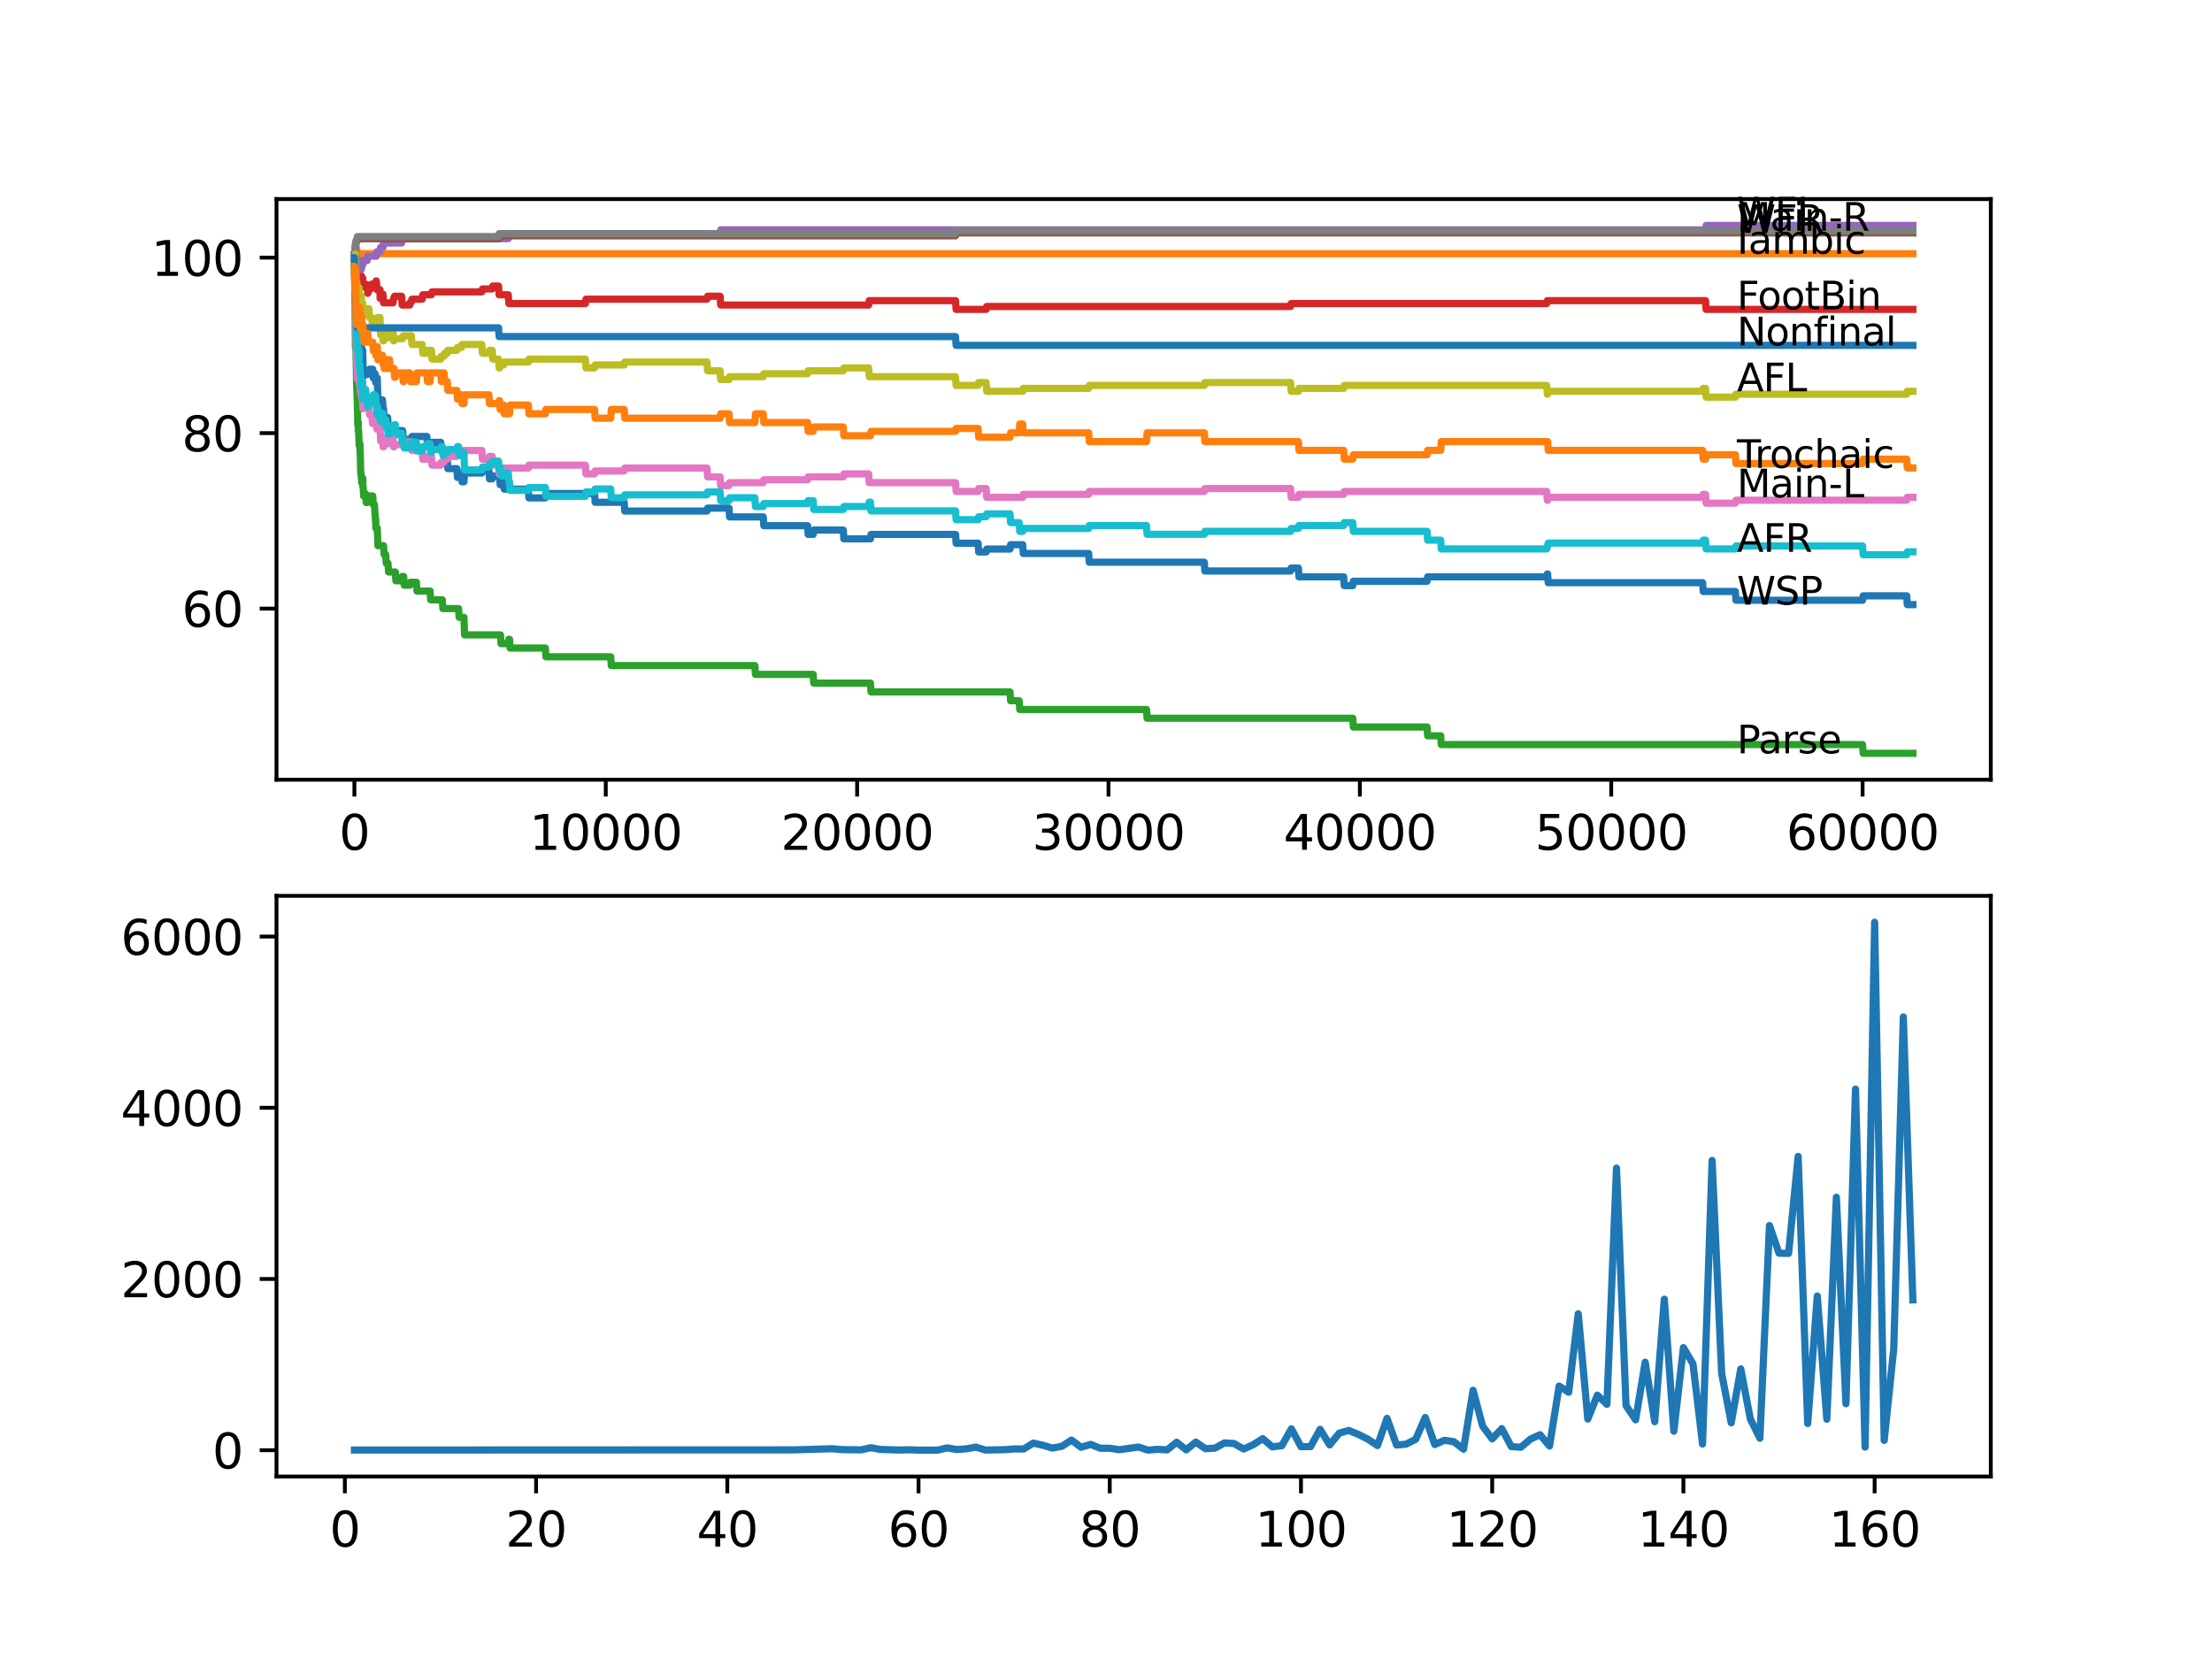 <?xml version="1.0" encoding="utf-8" standalone="no"?>
<!DOCTYPE svg PUBLIC "-//W3C//DTD SVG 1.1//EN"
  "http://www.w3.org/Graphics/SVG/1.1/DTD/svg11.dtd">
<svg xmlns:xlink="http://www.w3.org/1999/xlink" width="460.8pt" height="345.6pt" viewBox="0 0 460.8 345.6" xmlns="http://www.w3.org/2000/svg" version="1.1">
 <defs>
  <style type="text/css">*{stroke-linejoin: round; stroke-linecap: butt}</style>
 </defs>
 <g id="figure_1">
  <g id="patch_1">
   <path d="M 0 345.6 
L 460.8 345.6 
L 460.8 0 
L 0 0 
z
" style="fill: #ffffff"/>
  </g>
  <g id="axes_1">
   <g id="patch_2">
    <path d="M 57.6 162.432 
L 414.72 162.432 
L 414.72 41.472 
L 57.6 41.472 
z
" style="fill: #ffffff"/>
   </g>
   <g id="matplotlib.axis_1">
    <g id="xtick_1">
     <g id="line2d_1">
      <defs>
       <path id="md7ec30f5c3" d="M 0 0 
L 0 3.5 
" style="stroke: #000000; stroke-width: 0.8"/>
      </defs>
      <g>
       <use xlink:href="#md7ec30f5c3" x="73.827" y="162.432" style="stroke: #000000; stroke-width: 0.8"/>
      </g>
     </g>
     <g id="text_1">
      <!-- 0 -->
      <g transform="translate(70.646 177.03)scale(0.1 -0.1)">
       <defs>
        <path id="DejaVuSans-30" d="M 2034 4250 
Q 1547 4250 1301 3770 
Q 1056 3291 1056 2328 
Q 1056 1369 1301 889 
Q 1547 409 2034 409 
Q 2525 409 2770 889 
Q 3016 1369 3016 2328 
Q 3016 3291 2770 3770 
Q 2525 4250 2034 4250 
z
M 2034 4750 
Q 2819 4750 3233 4129 
Q 3647 3509 3647 2328 
Q 3647 1150 3233 529 
Q 2819 -91 2034 -91 
Q 1250 -91 836 529 
Q 422 1150 422 2328 
Q 422 3509 836 4129 
Q 1250 4750 2034 4750 
z
" transform="scale(0.016)"/>
       </defs>
       <use xlink:href="#DejaVuSans-30"/>
      </g>
     </g>
    </g>
    <g id="xtick_2">
     <g id="line2d_2">
      <g>
       <use xlink:href="#md7ec30f5c3" x="126.192" y="162.432" style="stroke: #000000; stroke-width: 0.8"/>
      </g>
     </g>
     <g id="text_2">
      <!-- 10000 -->
      <g transform="translate(110.286 177.03)scale(0.1 -0.1)">
       <defs>
        <path id="DejaVuSans-31" d="M 794 531 
L 1825 531 
L 1825 4091 
L 703 3866 
L 703 4441 
L 1819 4666 
L 2450 4666 
L 2450 531 
L 3481 531 
L 3481 0 
L 794 0 
L 794 531 
z
" transform="scale(0.016)"/>
       </defs>
       <use xlink:href="#DejaVuSans-31"/>
       <use xlink:href="#DejaVuSans-30" x="63.623"/>
       <use xlink:href="#DejaVuSans-30" x="127.246"/>
       <use xlink:href="#DejaVuSans-30" x="190.869"/>
       <use xlink:href="#DejaVuSans-30" x="254.492"/>
      </g>
     </g>
    </g>
    <g id="xtick_3">
     <g id="line2d_3">
      <g>
       <use xlink:href="#md7ec30f5c3" x="178.556" y="162.432" style="stroke: #000000; stroke-width: 0.8"/>
      </g>
     </g>
     <g id="text_3">
      <!-- 20000 -->
      <g transform="translate(162.65 177.03)scale(0.1 -0.1)">
       <defs>
        <path id="DejaVuSans-32" d="M 1228 531 
L 3431 531 
L 3431 0 
L 469 0 
L 469 531 
Q 828 903 1448 1529 
Q 2069 2156 2228 2338 
Q 2531 2678 2651 2914 
Q 2772 3150 2772 3378 
Q 2772 3750 2511 3984 
Q 2250 4219 1831 4219 
Q 1534 4219 1204 4116 
Q 875 4013 500 3803 
L 500 4441 
Q 881 4594 1212 4672 
Q 1544 4750 1819 4750 
Q 2544 4750 2975 4387 
Q 3406 4025 3406 3419 
Q 3406 3131 3298 2873 
Q 3191 2616 2906 2266 
Q 2828 2175 2409 1742 
Q 1991 1309 1228 531 
z
" transform="scale(0.016)"/>
       </defs>
       <use xlink:href="#DejaVuSans-32"/>
       <use xlink:href="#DejaVuSans-30" x="63.623"/>
       <use xlink:href="#DejaVuSans-30" x="127.246"/>
       <use xlink:href="#DejaVuSans-30" x="190.869"/>
       <use xlink:href="#DejaVuSans-30" x="254.492"/>
      </g>
     </g>
    </g>
    <g id="xtick_4">
     <g id="line2d_4">
      <g>
       <use xlink:href="#md7ec30f5c3" x="230.921" y="162.432" style="stroke: #000000; stroke-width: 0.8"/>
      </g>
     </g>
     <g id="text_4">
      <!-- 30000 -->
      <g transform="translate(215.015 177.03)scale(0.1 -0.1)">
       <defs>
        <path id="DejaVuSans-33" d="M 2597 2516 
Q 3050 2419 3304 2112 
Q 3559 1806 3559 1356 
Q 3559 666 3084 287 
Q 2609 -91 1734 -91 
Q 1441 -91 1130 -33 
Q 819 25 488 141 
L 488 750 
Q 750 597 1062 519 
Q 1375 441 1716 441 
Q 2309 441 2620 675 
Q 2931 909 2931 1356 
Q 2931 1769 2642 2001 
Q 2353 2234 1838 2234 
L 1294 2234 
L 1294 2753 
L 1863 2753 
Q 2328 2753 2575 2939 
Q 2822 3125 2822 3475 
Q 2822 3834 2567 4026 
Q 2313 4219 1838 4219 
Q 1578 4219 1281 4162 
Q 984 4106 628 3988 
L 628 4550 
Q 988 4650 1302 4700 
Q 1616 4750 1894 4750 
Q 2613 4750 3031 4423 
Q 3450 4097 3450 3541 
Q 3450 3153 3228 2886 
Q 3006 2619 2597 2516 
z
" transform="scale(0.016)"/>
       </defs>
       <use xlink:href="#DejaVuSans-33"/>
       <use xlink:href="#DejaVuSans-30" x="63.623"/>
       <use xlink:href="#DejaVuSans-30" x="127.246"/>
       <use xlink:href="#DejaVuSans-30" x="190.869"/>
       <use xlink:href="#DejaVuSans-30" x="254.492"/>
      </g>
     </g>
    </g>
    <g id="xtick_5">
     <g id="line2d_5">
      <g>
       <use xlink:href="#md7ec30f5c3" x="283.285" y="162.432" style="stroke: #000000; stroke-width: 0.8"/>
      </g>
     </g>
     <g id="text_5">
      <!-- 40000 -->
      <g transform="translate(267.379 177.03)scale(0.1 -0.1)">
       <defs>
        <path id="DejaVuSans-34" d="M 2419 4116 
L 825 1625 
L 2419 1625 
L 2419 4116 
z
M 2253 4666 
L 3047 4666 
L 3047 1625 
L 3713 1625 
L 3713 1100 
L 3047 1100 
L 3047 0 
L 2419 0 
L 2419 1100 
L 313 1100 
L 313 1709 
L 2253 4666 
z
" transform="scale(0.016)"/>
       </defs>
       <use xlink:href="#DejaVuSans-34"/>
       <use xlink:href="#DejaVuSans-30" x="63.623"/>
       <use xlink:href="#DejaVuSans-30" x="127.246"/>
       <use xlink:href="#DejaVuSans-30" x="190.869"/>
       <use xlink:href="#DejaVuSans-30" x="254.492"/>
      </g>
     </g>
    </g>
    <g id="xtick_6">
     <g id="line2d_6">
      <g>
       <use xlink:href="#md7ec30f5c3" x="335.65" y="162.432" style="stroke: #000000; stroke-width: 0.8"/>
      </g>
     </g>
     <g id="text_6">
      <!-- 50000 -->
      <g transform="translate(319.744 177.03)scale(0.1 -0.1)">
       <defs>
        <path id="DejaVuSans-35" d="M 691 4666 
L 3169 4666 
L 3169 4134 
L 1269 4134 
L 1269 2991 
Q 1406 3038 1543 3061 
Q 1681 3084 1819 3084 
Q 2600 3084 3056 2656 
Q 3513 2228 3513 1497 
Q 3513 744 3044 326 
Q 2575 -91 1722 -91 
Q 1428 -91 1123 -41 
Q 819 9 494 109 
L 494 744 
Q 775 591 1075 516 
Q 1375 441 1709 441 
Q 2250 441 2565 725 
Q 2881 1009 2881 1497 
Q 2881 1984 2565 2268 
Q 2250 2553 1709 2553 
Q 1456 2553 1204 2497 
Q 953 2441 691 2322 
L 691 4666 
z
" transform="scale(0.016)"/>
       </defs>
       <use xlink:href="#DejaVuSans-35"/>
       <use xlink:href="#DejaVuSans-30" x="63.623"/>
       <use xlink:href="#DejaVuSans-30" x="127.246"/>
       <use xlink:href="#DejaVuSans-30" x="190.869"/>
       <use xlink:href="#DejaVuSans-30" x="254.492"/>
      </g>
     </g>
    </g>
    <g id="xtick_7">
     <g id="line2d_7">
      <g>
       <use xlink:href="#md7ec30f5c3" x="388.014" y="162.432" style="stroke: #000000; stroke-width: 0.8"/>
      </g>
     </g>
     <g id="text_7">
      <!-- 60000 -->
      <g transform="translate(372.108 177.03)scale(0.1 -0.1)">
       <defs>
        <path id="DejaVuSans-36" d="M 2113 2584 
Q 1688 2584 1439 2293 
Q 1191 2003 1191 1497 
Q 1191 994 1439 701 
Q 1688 409 2113 409 
Q 2538 409 2786 701 
Q 3034 994 3034 1497 
Q 3034 2003 2786 2293 
Q 2538 2584 2113 2584 
z
M 3366 4563 
L 3366 3988 
Q 3128 4100 2886 4159 
Q 2644 4219 2406 4219 
Q 1781 4219 1451 3797 
Q 1122 3375 1075 2522 
Q 1259 2794 1537 2939 
Q 1816 3084 2150 3084 
Q 2853 3084 3261 2657 
Q 3669 2231 3669 1497 
Q 3669 778 3244 343 
Q 2819 -91 2113 -91 
Q 1303 -91 875 529 
Q 447 1150 447 2328 
Q 447 3434 972 4092 
Q 1497 4750 2381 4750 
Q 2619 4750 2861 4703 
Q 3103 4656 3366 4563 
z
" transform="scale(0.016)"/>
       </defs>
       <use xlink:href="#DejaVuSans-36"/>
       <use xlink:href="#DejaVuSans-30" x="63.623"/>
       <use xlink:href="#DejaVuSans-30" x="127.246"/>
       <use xlink:href="#DejaVuSans-30" x="190.869"/>
       <use xlink:href="#DejaVuSans-30" x="254.492"/>
      </g>
     </g>
    </g>
   </g>
   <g id="matplotlib.axis_2">
    <g id="ytick_1">
     <g id="line2d_8">
      <defs>
       <path id="m349c19131d" d="M 0 0 
L -3.5 0 
" style="stroke: #000000; stroke-width: 0.8"/>
      </defs>
      <g>
       <use xlink:href="#m349c19131d" x="57.6" y="126.778" style="stroke: #000000; stroke-width: 0.8"/>
      </g>
     </g>
     <g id="text_8">
      <!-- 60 -->
      <g transform="translate(37.875 130.577)scale(0.1 -0.1)">
       <use xlink:href="#DejaVuSans-36"/>
       <use xlink:href="#DejaVuSans-30" x="63.623"/>
      </g>
     </g>
    </g>
    <g id="ytick_2">
     <g id="line2d_9">
      <g>
       <use xlink:href="#m349c19131d" x="57.6" y="90.225" style="stroke: #000000; stroke-width: 0.8"/>
      </g>
     </g>
     <g id="text_9">
      <!-- 80 -->
      <g transform="translate(37.875 94.024)scale(0.1 -0.1)">
       <defs>
        <path id="DejaVuSans-38" d="M 2034 2216 
Q 1584 2216 1326 1975 
Q 1069 1734 1069 1313 
Q 1069 891 1326 650 
Q 1584 409 2034 409 
Q 2484 409 2743 651 
Q 3003 894 3003 1313 
Q 3003 1734 2745 1975 
Q 2488 2216 2034 2216 
z
M 1403 2484 
Q 997 2584 770 2862 
Q 544 3141 544 3541 
Q 544 4100 942 4425 
Q 1341 4750 2034 4750 
Q 2731 4750 3128 4425 
Q 3525 4100 3525 3541 
Q 3525 3141 3298 2862 
Q 3072 2584 2669 2484 
Q 3125 2378 3379 2068 
Q 3634 1759 3634 1313 
Q 3634 634 3220 271 
Q 2806 -91 2034 -91 
Q 1263 -91 848 271 
Q 434 634 434 1313 
Q 434 1759 690 2068 
Q 947 2378 1403 2484 
z
M 1172 3481 
Q 1172 3119 1398 2916 
Q 1625 2713 2034 2713 
Q 2441 2713 2670 2916 
Q 2900 3119 2900 3481 
Q 2900 3844 2670 4047 
Q 2441 4250 2034 4250 
Q 1625 4250 1398 4047 
Q 1172 3844 1172 3481 
z
" transform="scale(0.016)"/>
       </defs>
       <use xlink:href="#DejaVuSans-38"/>
       <use xlink:href="#DejaVuSans-30" x="63.623"/>
      </g>
     </g>
    </g>
    <g id="ytick_3">
     <g id="line2d_10">
      <g>
       <use xlink:href="#m349c19131d" x="57.6" y="53.672" style="stroke: #000000; stroke-width: 0.8"/>
      </g>
     </g>
     <g id="text_10">
      <!-- 100 -->
      <g transform="translate(31.512 57.471)scale(0.1 -0.1)">
       <use xlink:href="#DejaVuSans-31"/>
       <use xlink:href="#DejaVuSans-30" x="63.623"/>
       <use xlink:href="#DejaVuSans-30" x="127.246"/>
      </g>
     </g>
    </g>
   </g>
   <g id="line2d_11">
    <path d="M 73.833 53.062 
L 73.838 53.062 
L 73.848 52.697 
L 73.88 55.438 
L 73.911 55.438 
L 74.042 63.967 
L 74.095 63.967 
L 74.136 63.663 
L 74.142 65.49 
L 74.152 65.49 
L 74.168 67.318 
L 74.22 64.577 
L 74.262 66.404 
L 74.273 66.404 
L 74.314 70.059 
L 74.388 68.536 
L 74.393 68.536 
L 74.419 67.623 
L 74.445 71.278 
L 74.487 71.278 
L 74.602 70.669 
L 74.623 70.669 
L 74.712 69.755 
L 74.718 71.583 
L 74.728 71.583 
L 74.995 71.583 
L 75.084 69.298 
L 75.105 71.126 
L 75.231 71.126 
L 75.346 72.953 
L 75.556 72.953 
L 75.681 78.436 
L 75.744 78.436 
L 75.859 77.979 
L 76.613 77.979 
L 76.728 77.522 
L 76.854 77.522 
L 76.969 76.913 
L 77.65 76.913 
L 77.765 78.741 
L 78.006 78.741 
L 78.121 77.827 
L 78.127 77.827 
L 78.242 79.655 
L 78.278 79.655 
L 78.394 78.741 
L 78.598 78.741 
L 78.718 83.31 
L 79.682 83.31 
L 79.797 85.138 
L 79.902 85.138 
L 80.017 86.965 
L 80.755 86.965 
L 80.871 88.793 
L 81.164 88.793 
L 81.279 90.621 
L 82.352 90.621 
L 82.468 89.707 
L 83.876 89.707 
L 83.991 91.534 
L 85.699 91.534 
L 85.814 90.925 
L 88.919 90.925 
L 89.034 92.753 
L 89.877 92.753 
L 89.992 92.144 
L 91.825 92.144 
L 91.94 93.971 
L 92.511 93.971 
L 92.626 95.799 
L 93.181 95.799 
L 93.297 97.627 
L 95.182 97.627 
L 95.297 99.454 
L 95.527 99.454 
L 95.643 98.54 
L 96.135 98.54 
L 96.25 100.368 
L 96.653 100.368 
L 96.774 98.54 
L 100.382 98.54 
L 100.497 97.931 
L 101.848 97.931 
L 101.963 99.759 
L 102.539 99.759 
L 102.654 99.15 
L 104.078 99.15 
L 104.194 100.977 
L 104.262 100.977 
L 104.377 100.063 
L 104.937 100.063 
L 105.052 101.891 
L 110.064 101.891 
L 110.179 103.719 
L 113.609 103.719 
L 113.724 102.805 
L 123.857 102.805 
L 123.972 104.633 
L 130.03 104.633 
L 130.145 106.46 
L 147.284 106.46 
L 147.4 105.851 
L 151.872 105.851 
L 151.987 107.679 
L 158.998 107.679 
L 159.114 109.506 
L 168.235 109.506 
L 168.351 111.334 
L 169.398 111.334 
L 169.513 110.42 
L 175.671 110.42 
L 175.786 112.248 
L 181.332 112.248 
L 181.447 111.334 
L 199.057 111.334 
L 199.172 113.162 
L 203.754 113.162 
L 203.869 114.989 
L 205.43 114.989 
L 205.545 114.38 
L 210.405 114.38 
L 210.52 113.466 
L 213.049 113.466 
L 213.164 115.294 
L 226.789 115.294 
L 226.905 117.121 
L 250.877 117.121 
L 250.992 118.949 
L 268.849 118.949 
L 268.964 118.34 
L 270.482 118.34 
L 270.598 120.168 
L 279.913 120.168 
L 280.028 121.995 
L 281.809 121.995 
L 281.924 121.081 
L 297.282 121.081 
L 297.398 120.168 
L 322.213 120.168 
L 322.328 119.558 
L 322.402 119.558 
L 322.517 121.386 
L 354.695 121.386 
L 354.81 123.214 
L 361.507 123.214 
L 361.623 125.041 
L 388.009 125.041 
L 388.124 124.127 
L 397.204 124.127 
L 397.32 125.955 
L 398.487 125.955 
L 398.487 125.955 
" clip-path="url(#p9f1b6e6e35)" style="fill: none; stroke: #1f77b4; stroke-width: 1.5; stroke-linecap: square"/>
   </g>
   <g id="line2d_12">
    <path d="M 73.833 53.672 
L 73.838 53.672 
L 73.854 55.134 
L 73.985 51.021 
L 74.157 51.021 
L 74.215 52.849 
L 74.267 51.935 
L 74.346 51.935 
L 74.461 53.763 
L 75.058 53.763 
L 75.173 52.849 
L 398.487 52.849 
L 398.487 52.849 
" clip-path="url(#p9f1b6e6e35)" style="fill: none; stroke: #ff7f0e; stroke-width: 1.5; stroke-linecap: square"/>
   </g>
   <g id="line2d_13">
    <path d="M 73.833 53.062 
L 73.838 53.062 
L 73.848 52.697 
L 73.88 57.723 
L 73.89 57.114 
L 73.906 57.114 
L 74.047 72.496 
L 74.058 72.131 
L 74.084 72.131 
L 74.136 69.846 
L 74.173 74.05 
L 74.184 74.05 
L 74.314 80.995 
L 74.325 80.538 
L 74.398 83.127 
L 74.414 83.127 
L 74.54 88.61 
L 74.55 88.61 
L 74.623 88.001 
L 74.629 89.829 
L 74.65 89.829 
L 74.712 89.829 
L 74.828 92.875 
L 74.948 92.875 
L 74.995 92.509 
L 75 94.337 
L 75.032 93.728 
L 75.152 98.754 
L 75.231 98.754 
L 75.346 100.581 
L 75.561 100.581 
L 75.592 99.667 
L 75.597 101.495 
L 75.665 101.495 
L 75.671 101.495 
L 75.744 103.323 
L 75.781 102.866 
L 76.179 102.866 
L 76.294 104.693 
L 76.482 104.693 
L 76.598 103.78 
L 76.613 103.78 
L 76.728 103.323 
L 77.65 103.323 
L 77.765 105.15 
L 78.006 105.15 
L 78.121 106.978 
L 78.127 106.978 
L 78.242 108.806 
L 78.247 108.806 
L 78.278 108.196 
L 78.284 110.024 
L 78.347 110.024 
L 78.603 110.024 
L 78.724 113.679 
L 79.902 113.679 
L 80.017 115.507 
L 80.347 115.507 
L 80.462 117.335 
L 80.829 117.335 
L 80.944 119.162 
L 82.352 119.162 
L 82.468 120.99 
L 83.662 120.99 
L 83.777 120.076 
L 84.096 120.076 
L 84.211 121.904 
L 85.374 121.904 
L 85.489 121.295 
L 86.741 121.295 
L 86.856 123.122 
L 89.594 123.122 
L 89.71 124.95 
L 92.139 124.95 
L 92.255 126.778 
L 95.527 126.778 
L 95.643 128.605 
L 96.653 128.605 
L 96.774 132.261 
L 104.262 132.261 
L 104.377 134.088 
L 105.885 134.088 
L 106 133.174 
L 106.142 133.174 
L 106.257 135.002 
L 113.609 135.002 
L 113.724 136.83 
L 127.224 136.83 
L 127.339 138.657 
L 157.255 138.657 
L 157.37 140.485 
L 169.398 140.485 
L 169.513 142.313 
L 181.332 142.313 
L 181.447 144.14 
L 210.405 144.14 
L 210.52 145.968 
L 212.316 145.968 
L 212.431 147.796 
L 238.838 147.796 
L 238.954 149.623 
L 281.809 149.623 
L 281.924 151.451 
L 297.282 151.451 
L 297.398 153.279 
L 300.126 153.279 
L 300.241 155.106 
L 388.009 155.106 
L 388.124 156.934 
L 398.487 156.934 
L 398.487 156.934 
" clip-path="url(#p9f1b6e6e35)" style="fill: none; stroke: #2ca02c; stroke-width: 1.5; stroke-linecap: square"/>
   </g>
   <g id="line2d_14">
    <path d="M 73.833 53.672 
L 73.859 53.672 
L 73.88 53.215 
L 73.885 55.042 
L 73.953 55.042 
L 73.995 55.042 
L 74.095 60.16 
L 74.115 59.855 
L 74.126 59.855 
L 74.157 59.246 
L 74.163 61.074 
L 74.231 60.16 
L 74.273 60.16 
L 74.409 58.271 
L 74.55 58.271 
L 74.665 57.662 
L 74.749 57.662 
L 74.796 57.053 
L 74.801 58.88 
L 74.849 58.88 
L 74.948 58.88 
L 75.079 57.449 
L 75.273 57.449 
L 75.357 59.276 
L 75.383 58.819 
L 75.545 58.819 
L 75.561 57.906 
L 75.566 59.733 
L 75.65 59.733 
L 75.744 59.733 
L 75.859 59.276 
L 76.482 59.276 
L 76.598 61.104 
L 76.613 61.104 
L 76.728 60.647 
L 76.854 60.647 
L 76.969 60.038 
L 77.472 60.038 
L 77.587 59.124 
L 78.247 59.124 
L 78.362 58.515 
L 78.404 58.515 
L 78.519 60.342 
L 79.163 60.342 
L 79.184 62.17 
L 79.273 61.256 
L 79.776 61.256 
L 79.891 63.084 
L 81.871 63.084 
L 81.986 62.17 
L 82.075 62.17 
L 82.19 61.713 
L 83.662 61.713 
L 83.777 63.541 
L 85.374 63.541 
L 85.489 62.932 
L 85.699 62.932 
L 85.814 62.322 
L 87.95 62.322 
L 88.065 61.409 
L 89.877 61.409 
L 89.992 60.799 
L 100.382 60.799 
L 100.497 60.19 
L 102.539 60.19 
L 102.654 59.581 
L 103.859 59.581 
L 103.974 61.409 
L 105.885 61.409 
L 106 63.236 
L 121.95 63.236 
L 122.066 62.322 
L 147.284 62.322 
L 147.4 61.713 
L 150.013 61.713 
L 150.128 63.541 
L 180.955 63.541 
L 181.07 62.627 
L 199.057 62.627 
L 199.172 64.455 
L 205.43 64.455 
L 205.545 63.845 
L 268.849 63.845 
L 268.964 63.236 
L 322.213 63.236 
L 322.328 62.627 
L 355.297 62.627 
L 355.412 64.455 
L 398.487 64.455 
L 398.487 64.455 
" clip-path="url(#p9f1b6e6e35)" style="fill: none; stroke: #d62728; stroke-width: 1.5; stroke-linecap: square"/>
   </g>
   <g id="line2d_15">
    <path d="M 73.833 53.062 
L 73.864 53.062 
L 73.985 51.996 
L 73.995 51.996 
L 74.084 55.652 
L 74.11 54.738 
L 74.115 54.738 
L 74.157 53.367 
L 74.163 55.195 
L 74.22 55.195 
L 74.796 55.195 
L 74.911 54.281 
L 75.058 54.281 
L 75.173 56.108 
L 75.273 56.108 
L 75.388 55.195 
L 75.561 55.195 
L 75.676 54.281 
L 76.482 54.281 
L 76.598 53.367 
L 78.404 53.367 
L 78.519 52.453 
L 79.163 52.453 
L 79.279 51.539 
L 79.776 51.539 
L 79.891 50.625 
L 83.662 50.625 
L 83.777 49.712 
L 105.885 49.712 
L 106 48.798 
L 150.013 48.798 
L 150.128 47.884 
L 355.297 47.884 
L 355.412 46.97 
L 398.487 46.97 
L 398.487 46.97 
" clip-path="url(#p9f1b6e6e35)" style="fill: none; stroke: #9467bd; stroke-width: 1.5; stroke-linecap: square"/>
   </g>
   <g id="line2d_16">
    <path d="M 73.833 53.672 
L 73.838 53.672 
L 73.969 52.24 
L 73.995 52.24 
L 74.121 50.717 
L 74.157 50.717 
L 74.273 50.351 
L 74.346 50.351 
L 74.461 49.742 
L 103.859 49.742 
L 103.974 49.133 
L 199.057 49.133 
L 199.172 48.524 
L 398.487 48.524 
L 398.487 48.524 
" clip-path="url(#p9f1b6e6e35)" style="fill: none; stroke: #8c564b; stroke-width: 1.5; stroke-linecap: square"/>
   </g>
   <g id="line2d_17">
    <path d="M 73.833 53.672 
L 73.838 53.672 
L 73.969 60.982 
L 73.99 60.982 
L 74.095 69.755 
L 74.121 68.993 
L 74.136 68.993 
L 74.257 73.867 
L 74.273 73.867 
L 74.346 73.502 
L 74.351 75.329 
L 74.356 75.329 
L 74.477 78.985 
L 74.487 78.985 
L 74.602 78.375 
L 74.796 78.375 
L 74.911 80.203 
L 74.948 80.203 
L 75.058 79.837 
L 75.084 81.665 
L 75.168 81.056 
L 75.273 81.056 
L 75.357 82.884 
L 75.383 82.427 
L 75.545 82.427 
L 75.592 85.168 
L 75.66 84.559 
L 76.854 84.559 
L 76.969 86.387 
L 77.472 86.387 
L 77.587 88.214 
L 77.65 88.214 
L 77.765 87.605 
L 78.404 87.605 
L 78.519 89.433 
L 78.598 89.433 
L 78.718 88.214 
L 79.163 88.214 
L 79.284 91.869 
L 79.682 91.869 
L 79.776 91.26 
L 79.781 93.088 
L 79.902 93.088 
L 80.017 92.479 
L 80.755 92.479 
L 80.871 91.869 
L 81.164 91.869 
L 81.279 91.26 
L 81.871 91.26 
L 81.986 93.088 
L 82.075 93.088 
L 82.19 92.631 
L 83.876 92.631 
L 83.991 92.022 
L 85.699 92.022 
L 85.814 93.849 
L 87.95 93.849 
L 88.065 95.677 
L 88.919 95.677 
L 89.034 95.068 
L 89.877 95.068 
L 89.992 96.895 
L 91.825 96.895 
L 91.94 96.286 
L 92.511 96.286 
L 92.626 95.677 
L 93.181 95.677 
L 93.297 95.068 
L 95.182 95.068 
L 95.297 94.459 
L 96.135 94.459 
L 96.25 93.849 
L 100.382 93.849 
L 100.497 95.677 
L 101.848 95.677 
L 101.963 95.068 
L 102.539 95.068 
L 102.654 96.895 
L 103.859 96.895 
L 103.974 98.723 
L 104.078 98.723 
L 104.194 98.114 
L 104.937 98.114 
L 105.052 97.505 
L 110.064 97.505 
L 110.179 96.895 
L 121.95 96.895 
L 122.066 98.723 
L 123.857 98.723 
L 123.972 98.114 
L 130.03 98.114 
L 130.145 97.505 
L 147.284 97.505 
L 147.4 99.332 
L 150.013 99.332 
L 150.128 101.16 
L 151.872 101.16 
L 151.987 100.551 
L 158.998 100.551 
L 159.114 99.942 
L 168.235 99.942 
L 168.351 99.332 
L 175.671 99.332 
L 175.786 98.723 
L 180.955 98.723 
L 181.07 100.551 
L 199.057 100.551 
L 199.172 102.378 
L 203.754 102.378 
L 203.869 101.769 
L 205.43 101.769 
L 205.545 103.597 
L 213.049 103.597 
L 213.164 102.988 
L 226.789 102.988 
L 226.905 102.378 
L 250.877 102.378 
L 250.992 101.769 
L 268.849 101.769 
L 268.964 103.597 
L 270.482 103.597 
L 270.598 102.988 
L 279.913 102.988 
L 280.028 102.378 
L 322.213 102.378 
L 322.328 104.206 
L 322.402 104.206 
L 322.517 103.597 
L 354.695 103.597 
L 354.81 102.988 
L 355.297 102.988 
L 355.412 104.815 
L 361.507 104.815 
L 361.623 104.206 
L 397.204 104.206 
L 397.32 103.597 
L 398.487 103.597 
L 398.487 103.597 
" clip-path="url(#p9f1b6e6e35)" style="fill: none; stroke: #e377c2; stroke-width: 1.5; stroke-linecap: square"/>
   </g>
   <g id="line2d_18">
    <path d="M 73.833 53.672 
L 73.838 53.672 
L 73.974 51.783 
L 73.995 51.783 
L 74.121 50.26 
L 74.157 50.26 
L 74.273 49.894 
L 74.346 49.894 
L 74.461 49.285 
L 103.859 49.285 
L 103.974 48.676 
L 199.057 48.676 
L 199.172 48.067 
L 398.487 48.067 
L 398.487 48.067 
" clip-path="url(#p9f1b6e6e35)" style="fill: none; stroke: #7f7f7f; stroke-width: 1.5; stroke-linecap: square"/>
   </g>
   <g id="line2d_19">
    <path d="M 73.833 53.672 
L 73.838 53.672 
L 73.906 55.499 
L 73.948 53.824 
L 73.985 53.824 
L 73.995 52.91 
L 74.042 57.479 
L 74.074 57.114 
L 74.084 57.114 
L 74.095 58.941 
L 74.157 56.961 
L 74.199 58.789 
L 74.205 58.789 
L 74.252 60.617 
L 74.299 58.728 
L 74.314 58.728 
L 74.346 58.728 
L 74.44 62.383 
L 74.461 61.47 
L 74.487 61.47 
L 74.602 60.86 
L 74.712 60.86 
L 74.796 59.947 
L 74.801 61.774 
L 74.817 61.774 
L 74.948 61.774 
L 75.058 61.409 
L 75.084 63.236 
L 75.168 62.627 
L 75.231 62.627 
L 75.273 61.713 
L 75.278 63.541 
L 75.336 63.541 
L 75.357 63.541 
L 75.472 63.084 
L 75.545 63.084 
L 75.592 65.825 
L 75.66 65.216 
L 75.671 65.216 
L 75.786 64.302 
L 76.854 64.302 
L 76.969 66.13 
L 77.472 66.13 
L 77.587 67.958 
L 77.65 67.958 
L 77.765 67.348 
L 78.127 67.348 
L 78.242 66.435 
L 78.404 66.435 
L 78.519 68.262 
L 78.598 68.262 
L 78.724 66.13 
L 79.163 66.13 
L 79.284 69.785 
L 79.682 69.785 
L 79.776 69.176 
L 79.781 71.004 
L 79.902 71.004 
L 80.017 70.395 
L 80.755 70.395 
L 80.871 69.785 
L 81.164 69.785 
L 81.279 69.176 
L 81.871 69.176 
L 81.986 71.004 
L 82.075 71.004 
L 82.19 70.547 
L 83.876 70.547 
L 83.991 69.938 
L 85.699 69.938 
L 85.814 71.765 
L 87.95 71.765 
L 88.065 73.593 
L 88.919 73.593 
L 89.034 72.984 
L 89.877 72.984 
L 89.992 74.811 
L 91.825 74.811 
L 91.94 74.202 
L 92.511 74.202 
L 92.626 73.593 
L 93.181 73.593 
L 93.297 72.984 
L 95.182 72.984 
L 95.297 72.375 
L 96.135 72.375 
L 96.25 71.765 
L 100.382 71.765 
L 100.497 73.593 
L 101.848 73.593 
L 101.963 72.984 
L 102.539 72.984 
L 102.654 74.811 
L 103.859 74.811 
L 103.974 76.639 
L 104.078 76.639 
L 104.194 76.03 
L 104.937 76.03 
L 105.052 75.421 
L 110.064 75.421 
L 110.179 74.811 
L 121.95 74.811 
L 122.066 76.639 
L 123.857 76.639 
L 123.972 76.03 
L 130.03 76.03 
L 130.145 75.421 
L 147.284 75.421 
L 147.4 77.248 
L 150.013 77.248 
L 150.128 79.076 
L 151.872 79.076 
L 151.987 78.467 
L 158.998 78.467 
L 159.114 77.857 
L 168.235 77.857 
L 168.351 77.248 
L 175.671 77.248 
L 175.786 76.639 
L 180.955 76.639 
L 181.07 78.467 
L 199.057 78.467 
L 199.172 80.294 
L 203.754 80.294 
L 203.869 79.685 
L 205.43 79.685 
L 205.545 81.513 
L 213.049 81.513 
L 213.164 80.904 
L 226.789 80.904 
L 226.905 80.294 
L 250.877 80.294 
L 250.992 79.685 
L 268.849 79.685 
L 268.964 81.513 
L 270.482 81.513 
L 270.598 80.904 
L 279.913 80.904 
L 280.028 80.294 
L 322.213 80.294 
L 322.328 82.122 
L 322.402 82.122 
L 322.517 81.513 
L 354.695 81.513 
L 354.81 80.904 
L 355.297 80.904 
L 355.412 82.731 
L 361.507 82.731 
L 361.623 82.122 
L 397.204 82.122 
L 397.32 81.513 
L 398.487 81.513 
L 398.487 81.513 
" clip-path="url(#p9f1b6e6e35)" style="fill: none; stroke: #bcbd22; stroke-width: 1.5; stroke-linecap: square"/>
   </g>
   <g id="line2d_20">
    <path d="M 73.833 55.499 
L 73.838 55.499 
L 73.964 61.134 
L 73.974 61.134 
L 74.095 65.338 
L 74.115 65.033 
L 74.152 67.47 
L 74.168 66.496 
L 74.205 70.151 
L 74.283 68.262 
L 74.294 68.262 
L 74.304 67.348 
L 74.33 70.547 
L 74.393 69.481 
L 74.513 73.136 
L 74.55 73.136 
L 74.623 72.527 
L 74.629 74.354 
L 74.65 74.354 
L 74.712 74.354 
L 74.775 72.831 
L 74.801 76.487 
L 74.807 76.487 
L 74.948 76.487 
L 74.995 76.121 
L 75 77.949 
L 75.032 77.34 
L 75.147 79.929 
L 75.231 79.929 
L 75.273 79.015 
L 75.278 80.843 
L 75.336 80.843 
L 75.357 80.843 
L 75.472 80.386 
L 75.545 80.386 
L 75.556 79.472 
L 75.566 83.127 
L 75.639 82.518 
L 75.671 82.518 
L 75.786 81.147 
L 76.179 81.147 
L 76.294 82.975 
L 76.482 82.975 
L 76.598 84.803 
L 76.613 84.803 
L 76.728 84.346 
L 76.854 84.346 
L 76.969 83.736 
L 77.472 83.736 
L 77.587 82.823 
L 77.65 82.823 
L 77.765 82.213 
L 78.006 82.213 
L 78.121 84.041 
L 78.127 84.041 
L 78.242 83.127 
L 78.247 83.127 
L 78.278 82.518 
L 78.284 84.346 
L 78.347 84.346 
L 78.404 84.346 
L 78.519 86.173 
L 78.598 86.173 
L 78.655 84.65 
L 78.661 86.478 
L 78.708 85.869 
L 79.163 85.869 
L 79.184 87.696 
L 79.273 86.783 
L 79.682 86.783 
L 79.776 86.173 
L 79.781 88.001 
L 79.902 88.001 
L 80.017 87.392 
L 80.347 87.392 
L 80.462 89.219 
L 80.755 89.219 
L 80.829 88.61 
L 80.834 90.438 
L 80.855 90.438 
L 81.164 90.438 
L 81.279 89.829 
L 81.871 89.829 
L 81.986 88.915 
L 82.075 88.915 
L 82.19 88.458 
L 82.352 88.458 
L 82.468 90.285 
L 83.662 90.285 
L 83.777 92.113 
L 83.876 92.113 
L 83.991 91.504 
L 84.096 91.504 
L 84.211 93.332 
L 85.374 93.332 
L 85.489 92.722 
L 85.699 92.722 
L 85.814 92.113 
L 86.741 92.113 
L 86.856 93.941 
L 87.95 93.941 
L 88.065 93.027 
L 88.919 93.027 
L 89.034 92.418 
L 89.594 92.418 
L 89.71 94.245 
L 89.877 94.245 
L 89.992 93.636 
L 91.825 93.636 
L 91.94 93.027 
L 92.139 93.027 
L 92.255 94.855 
L 92.511 94.855 
L 92.626 94.245 
L 93.181 94.245 
L 93.297 93.636 
L 95.182 93.636 
L 95.297 93.027 
L 95.527 93.027 
L 95.643 94.855 
L 96.135 94.855 
L 96.25 94.245 
L 96.653 94.245 
L 96.774 97.901 
L 100.382 97.901 
L 100.497 97.291 
L 101.848 97.291 
L 101.963 96.682 
L 102.539 96.682 
L 102.654 96.073 
L 103.859 96.073 
L 103.974 97.901 
L 104.078 97.901 
L 104.194 97.291 
L 104.262 97.291 
L 104.377 99.119 
L 104.937 99.119 
L 105.052 98.51 
L 105.885 98.51 
L 106 100.338 
L 106.142 100.338 
L 106.257 102.165 
L 110.064 102.165 
L 110.179 101.556 
L 113.609 101.556 
L 113.724 103.384 
L 121.95 103.384 
L 122.066 102.47 
L 123.857 102.47 
L 123.972 101.861 
L 127.224 101.861 
L 127.339 103.688 
L 130.03 103.688 
L 130.145 103.079 
L 147.284 103.079 
L 147.4 102.47 
L 150.013 102.47 
L 150.128 104.297 
L 151.872 104.297 
L 151.987 103.688 
L 157.255 103.688 
L 157.37 105.516 
L 158.998 105.516 
L 159.114 104.907 
L 168.235 104.907 
L 168.351 104.297 
L 169.398 104.297 
L 169.513 106.125 
L 175.671 106.125 
L 175.786 105.516 
L 180.955 105.516 
L 181.07 104.602 
L 181.332 104.602 
L 181.447 106.43 
L 199.057 106.43 
L 199.172 108.257 
L 203.754 108.257 
L 203.869 107.648 
L 205.43 107.648 
L 205.545 107.039 
L 210.405 107.039 
L 210.52 108.867 
L 212.316 108.867 
L 212.431 110.694 
L 213.049 110.694 
L 213.164 110.085 
L 226.789 110.085 
L 226.905 109.476 
L 238.838 109.476 
L 238.954 111.303 
L 250.877 111.303 
L 250.992 110.694 
L 268.849 110.694 
L 268.964 110.085 
L 270.482 110.085 
L 270.598 109.476 
L 279.913 109.476 
L 280.028 108.867 
L 281.809 108.867 
L 281.924 110.694 
L 297.282 110.694 
L 297.398 112.522 
L 300.126 112.522 
L 300.241 114.35 
L 322.213 114.35 
L 322.328 113.74 
L 322.402 113.74 
L 322.517 113.131 
L 354.695 113.131 
L 354.81 112.522 
L 355.297 112.522 
L 355.412 114.35 
L 361.507 114.35 
L 361.623 113.74 
L 388.009 113.74 
L 388.124 115.568 
L 397.204 115.568 
L 397.32 114.959 
L 398.487 114.959 
L 398.487 114.959 
" clip-path="url(#p9f1b6e6e35)" style="fill: none; stroke: #17becf; stroke-width: 1.5; stroke-linecap: square"/>
   </g>
   <g id="line2d_21">
    <path d="M 73.833 53.672 
L 73.838 53.672 
L 73.964 59.155 
L 73.995 59.155 
L 74.121 64.637 
L 74.157 64.637 
L 74.273 66.465 
L 74.346 66.465 
L 74.461 68.293 
L 103.859 68.293 
L 103.974 70.12 
L 199.057 70.12 
L 199.172 71.948 
L 398.487 71.948 
L 398.487 71.948 
" clip-path="url(#p9f1b6e6e35)" style="fill: none; stroke: #1f77b4; stroke-width: 1.5; stroke-linecap: square"/>
   </g>
   <g id="line2d_22">
    <path d="M 73.833 55.499 
L 73.838 55.499 
L 73.906 60.525 
L 73.953 58.393 
L 73.974 58.393 
L 73.99 60.221 
L 74.042 56.413 
L 74.084 58.241 
L 74.095 58.241 
L 74.157 66.77 
L 74.225 66.404 
L 74.252 66.404 
L 74.278 67.623 
L 74.367 65.795 
L 74.393 67.623 
L 74.424 63.967 
L 74.472 63.967 
L 74.55 63.967 
L 74.623 65.795 
L 74.66 64.881 
L 74.749 64.881 
L 74.775 66.709 
L 74.801 63.967 
L 74.854 63.967 
L 74.948 63.967 
L 75.032 66.709 
L 75.058 64.881 
L 75.063 64.881 
L 75.089 68.536 
L 75.178 66.709 
L 75.273 66.709 
L 75.357 65.795 
L 75.362 67.623 
L 75.377 67.623 
L 75.592 67.623 
L 75.707 69.45 
L 75.744 69.45 
L 75.859 71.278 
L 76.179 71.278 
L 76.294 69.45 
L 76.613 69.45 
L 76.728 71.278 
L 77.65 71.278 
L 77.765 73.106 
L 78.006 73.106 
L 78.121 72.192 
L 78.247 72.192 
L 78.278 74.019 
L 78.357 73.106 
L 78.404 73.106 
L 78.519 72.192 
L 78.598 72.192 
L 78.713 74.933 
L 79.163 74.933 
L 79.279 74.019 
L 79.682 74.019 
L 79.776 75.847 
L 79.792 74.933 
L 79.902 74.933 
L 80.017 76.761 
L 80.347 76.761 
L 80.462 74.933 
L 80.755 74.933 
L 80.829 76.761 
L 80.865 74.933 
L 81.164 74.933 
L 81.279 76.761 
L 82.075 76.761 
L 82.19 78.589 
L 82.352 78.589 
L 82.468 77.675 
L 83.876 77.675 
L 83.991 79.502 
L 84.096 79.502 
L 84.211 77.675 
L 85.374 77.675 
L 85.489 79.502 
L 86.741 79.502 
L 86.856 77.675 
L 88.919 77.675 
L 89.034 79.502 
L 89.594 79.502 
L 89.71 77.675 
L 91.825 77.675 
L 91.94 79.502 
L 92.139 79.502 
L 92.255 77.675 
L 92.511 77.675 
L 92.626 79.502 
L 93.181 79.502 
L 93.297 81.33 
L 95.182 81.33 
L 95.297 83.158 
L 95.527 83.158 
L 95.643 82.244 
L 96.135 82.244 
L 96.25 84.071 
L 96.653 84.071 
L 96.774 82.244 
L 101.848 82.244 
L 101.963 84.071 
L 103.859 84.071 
L 103.974 83.462 
L 104.078 83.462 
L 104.194 85.29 
L 104.262 85.29 
L 104.377 84.376 
L 104.937 84.376 
L 105.052 86.204 
L 106.142 86.204 
L 106.257 84.376 
L 110.064 84.376 
L 110.179 86.204 
L 113.609 86.204 
L 113.724 85.29 
L 123.857 85.29 
L 123.972 87.118 
L 127.224 87.118 
L 127.339 85.29 
L 130.03 85.29 
L 130.145 87.118 
L 150.013 87.118 
L 150.128 86.204 
L 151.872 86.204 
L 151.987 88.031 
L 157.255 88.031 
L 157.37 86.204 
L 158.998 86.204 
L 159.114 88.031 
L 168.235 88.031 
L 168.351 89.859 
L 169.398 89.859 
L 169.513 88.945 
L 175.671 88.945 
L 175.786 90.773 
L 181.332 90.773 
L 181.447 89.859 
L 199.057 89.859 
L 199.172 89.25 
L 203.754 89.25 
L 203.869 91.077 
L 210.405 91.077 
L 210.52 90.164 
L 212.316 90.164 
L 212.431 88.336 
L 213.049 88.336 
L 213.164 90.164 
L 226.789 90.164 
L 226.905 91.991 
L 238.838 91.991 
L 238.954 90.164 
L 250.877 90.164 
L 250.992 91.991 
L 270.482 91.991 
L 270.598 93.819 
L 279.913 93.819 
L 280.028 95.647 
L 281.809 95.647 
L 281.924 94.733 
L 297.282 94.733 
L 297.398 93.819 
L 300.126 93.819 
L 300.241 91.991 
L 322.402 91.991 
L 322.517 93.819 
L 354.695 93.819 
L 354.81 95.647 
L 355.297 95.647 
L 355.412 94.733 
L 361.507 94.733 
L 361.623 96.56 
L 388.009 96.56 
L 388.124 95.647 
L 397.204 95.647 
L 397.32 97.474 
L 398.487 97.474 
L 398.487 97.474 
" clip-path="url(#p9f1b6e6e35)" style="fill: none; stroke: #ff7f0e; stroke-width: 1.5; stroke-linecap: square"/>
   </g>
   <g id="patch_3">
    <path d="M 57.6 162.432 
L 57.6 41.472 
" style="fill: none; stroke: #000000; stroke-width: 0.8; stroke-linejoin: miter; stroke-linecap: square"/>
   </g>
   <g id="patch_4">
    <path d="M 414.72 162.432 
L 414.72 41.472 
" style="fill: none; stroke: #000000; stroke-width: 0.8; stroke-linejoin: miter; stroke-linecap: square"/>
   </g>
   <g id="patch_5">
    <path d="M 57.6 162.432 
L 414.72 162.432 
" style="fill: none; stroke: #000000; stroke-width: 0.8; stroke-linejoin: miter; stroke-linecap: square"/>
   </g>
   <g id="patch_6">
    <path d="M 57.6 41.472 
L 414.72 41.472 
" style="fill: none; stroke: #000000; stroke-width: 0.8; stroke-linejoin: miter; stroke-linecap: square"/>
   </g>
   <g id="text_11">
    <!-- WSP -->
    <g transform="translate(361.832 125.955)scale(0.08 -0.08)">
     <defs>
      <path id="DejaVuSans-57" d="M 213 4666 
L 850 4666 
L 1831 722 
L 2809 4666 
L 3519 4666 
L 4500 722 
L 5478 4666 
L 6119 4666 
L 4947 0 
L 4153 0 
L 3169 4050 
L 2175 0 
L 1381 0 
L 213 4666 
z
" transform="scale(0.016)"/>
      <path id="DejaVuSans-53" d="M 3425 4513 
L 3425 3897 
Q 3066 4069 2747 4153 
Q 2428 4238 2131 4238 
Q 1616 4238 1336 4038 
Q 1056 3838 1056 3469 
Q 1056 3159 1242 3001 
Q 1428 2844 1947 2747 
L 2328 2669 
Q 3034 2534 3370 2195 
Q 3706 1856 3706 1288 
Q 3706 609 3251 259 
Q 2797 -91 1919 -91 
Q 1588 -91 1214 -16 
Q 841 59 441 206 
L 441 856 
Q 825 641 1194 531 
Q 1563 422 1919 422 
Q 2459 422 2753 634 
Q 3047 847 3047 1241 
Q 3047 1584 2836 1778 
Q 2625 1972 2144 2069 
L 1759 2144 
Q 1053 2284 737 2584 
Q 422 2884 422 3419 
Q 422 4038 858 4394 
Q 1294 4750 2059 4750 
Q 2388 4750 2728 4690 
Q 3069 4631 3425 4513 
z
" transform="scale(0.016)"/>
      <path id="DejaVuSans-50" d="M 1259 4147 
L 1259 2394 
L 2053 2394 
Q 2494 2394 2734 2622 
Q 2975 2850 2975 3272 
Q 2975 3691 2734 3919 
Q 2494 4147 2053 4147 
L 1259 4147 
z
M 628 4666 
L 2053 4666 
Q 2838 4666 3239 4311 
Q 3641 3956 3641 3272 
Q 3641 2581 3239 2228 
Q 2838 1875 2053 1875 
L 1259 1875 
L 1259 0 
L 628 0 
L 628 4666 
z
" transform="scale(0.016)"/>
     </defs>
     <use xlink:href="#DejaVuSans-57"/>
     <use xlink:href="#DejaVuSans-53" x="98.877"/>
     <use xlink:href="#DejaVuSans-50" x="162.354"/>
    </g>
   </g>
   <g id="text_12">
    <!-- Iambic -->
    <g transform="translate(361.832 52.849)scale(0.08 -0.08)">
     <defs>
      <path id="DejaVuSans-49" d="M 628 4666 
L 1259 4666 
L 1259 0 
L 628 0 
L 628 4666 
z
" transform="scale(0.016)"/>
      <path id="DejaVuSans-61" d="M 2194 1759 
Q 1497 1759 1228 1600 
Q 959 1441 959 1056 
Q 959 750 1161 570 
Q 1363 391 1709 391 
Q 2188 391 2477 730 
Q 2766 1069 2766 1631 
L 2766 1759 
L 2194 1759 
z
M 3341 1997 
L 3341 0 
L 2766 0 
L 2766 531 
Q 2569 213 2275 61 
Q 1981 -91 1556 -91 
Q 1019 -91 701 211 
Q 384 513 384 1019 
Q 384 1609 779 1909 
Q 1175 2209 1959 2209 
L 2766 2209 
L 2766 2266 
Q 2766 2663 2505 2880 
Q 2244 3097 1772 3097 
Q 1472 3097 1187 3025 
Q 903 2953 641 2809 
L 641 3341 
Q 956 3463 1253 3523 
Q 1550 3584 1831 3584 
Q 2591 3584 2966 3190 
Q 3341 2797 3341 1997 
z
" transform="scale(0.016)"/>
      <path id="DejaVuSans-6d" d="M 3328 2828 
Q 3544 3216 3844 3400 
Q 4144 3584 4550 3584 
Q 5097 3584 5394 3201 
Q 5691 2819 5691 2113 
L 5691 0 
L 5113 0 
L 5113 2094 
Q 5113 2597 4934 2840 
Q 4756 3084 4391 3084 
Q 3944 3084 3684 2787 
Q 3425 2491 3425 1978 
L 3425 0 
L 2847 0 
L 2847 2094 
Q 2847 2600 2669 2842 
Q 2491 3084 2119 3084 
Q 1678 3084 1418 2786 
Q 1159 2488 1159 1978 
L 1159 0 
L 581 0 
L 581 3500 
L 1159 3500 
L 1159 2956 
Q 1356 3278 1631 3431 
Q 1906 3584 2284 3584 
Q 2666 3584 2933 3390 
Q 3200 3197 3328 2828 
z
" transform="scale(0.016)"/>
      <path id="DejaVuSans-62" d="M 3116 1747 
Q 3116 2381 2855 2742 
Q 2594 3103 2138 3103 
Q 1681 3103 1420 2742 
Q 1159 2381 1159 1747 
Q 1159 1113 1420 752 
Q 1681 391 2138 391 
Q 2594 391 2855 752 
Q 3116 1113 3116 1747 
z
M 1159 2969 
Q 1341 3281 1617 3432 
Q 1894 3584 2278 3584 
Q 2916 3584 3314 3078 
Q 3713 2572 3713 1747 
Q 3713 922 3314 415 
Q 2916 -91 2278 -91 
Q 1894 -91 1617 61 
Q 1341 213 1159 525 
L 1159 0 
L 581 0 
L 581 4863 
L 1159 4863 
L 1159 2969 
z
" transform="scale(0.016)"/>
      <path id="DejaVuSans-69" d="M 603 3500 
L 1178 3500 
L 1178 0 
L 603 0 
L 603 3500 
z
M 603 4863 
L 1178 4863 
L 1178 4134 
L 603 4134 
L 603 4863 
z
" transform="scale(0.016)"/>
      <path id="DejaVuSans-63" d="M 3122 3366 
L 3122 2828 
Q 2878 2963 2633 3030 
Q 2388 3097 2138 3097 
Q 1578 3097 1268 2742 
Q 959 2388 959 1747 
Q 959 1106 1268 751 
Q 1578 397 2138 397 
Q 2388 397 2633 464 
Q 2878 531 3122 666 
L 3122 134 
Q 2881 22 2623 -34 
Q 2366 -91 2075 -91 
Q 1284 -91 818 406 
Q 353 903 353 1747 
Q 353 2603 823 3093 
Q 1294 3584 2113 3584 
Q 2378 3584 2631 3529 
Q 2884 3475 3122 3366 
z
" transform="scale(0.016)"/>
     </defs>
     <use xlink:href="#DejaVuSans-49"/>
     <use xlink:href="#DejaVuSans-61" x="29.492"/>
     <use xlink:href="#DejaVuSans-6d" x="90.771"/>
     <use xlink:href="#DejaVuSans-62" x="188.184"/>
     <use xlink:href="#DejaVuSans-69" x="251.66"/>
     <use xlink:href="#DejaVuSans-63" x="279.443"/>
    </g>
   </g>
   <g id="text_13">
    <!-- Parse -->
    <g transform="translate(361.832 156.934)scale(0.08 -0.08)">
     <defs>
      <path id="DejaVuSans-72" d="M 2631 2963 
Q 2534 3019 2420 3045 
Q 2306 3072 2169 3072 
Q 1681 3072 1420 2755 
Q 1159 2438 1159 1844 
L 1159 0 
L 581 0 
L 581 3500 
L 1159 3500 
L 1159 2956 
Q 1341 3275 1631 3429 
Q 1922 3584 2338 3584 
Q 2397 3584 2469 3576 
Q 2541 3569 2628 3553 
L 2631 2963 
z
" transform="scale(0.016)"/>
      <path id="DejaVuSans-73" d="M 2834 3397 
L 2834 2853 
Q 2591 2978 2328 3040 
Q 2066 3103 1784 3103 
Q 1356 3103 1142 2972 
Q 928 2841 928 2578 
Q 928 2378 1081 2264 
Q 1234 2150 1697 2047 
L 1894 2003 
Q 2506 1872 2764 1633 
Q 3022 1394 3022 966 
Q 3022 478 2636 193 
Q 2250 -91 1575 -91 
Q 1294 -91 989 -36 
Q 684 19 347 128 
L 347 722 
Q 666 556 975 473 
Q 1284 391 1588 391 
Q 1994 391 2212 530 
Q 2431 669 2431 922 
Q 2431 1156 2273 1281 
Q 2116 1406 1581 1522 
L 1381 1569 
Q 847 1681 609 1914 
Q 372 2147 372 2553 
Q 372 3047 722 3315 
Q 1072 3584 1716 3584 
Q 2034 3584 2315 3537 
Q 2597 3491 2834 3397 
z
" transform="scale(0.016)"/>
      <path id="DejaVuSans-65" d="M 3597 1894 
L 3597 1613 
L 953 1613 
Q 991 1019 1311 708 
Q 1631 397 2203 397 
Q 2534 397 2845 478 
Q 3156 559 3463 722 
L 3463 178 
Q 3153 47 2828 -22 
Q 2503 -91 2169 -91 
Q 1331 -91 842 396 
Q 353 884 353 1716 
Q 353 2575 817 3079 
Q 1281 3584 2069 3584 
Q 2775 3584 3186 3129 
Q 3597 2675 3597 1894 
z
M 3022 2063 
Q 3016 2534 2758 2815 
Q 2500 3097 2075 3097 
Q 1594 3097 1305 2825 
Q 1016 2553 972 2059 
L 3022 2063 
z
" transform="scale(0.016)"/>
     </defs>
     <use xlink:href="#DejaVuSans-50"/>
     <use xlink:href="#DejaVuSans-61" x="55.803"/>
     <use xlink:href="#DejaVuSans-72" x="117.082"/>
     <use xlink:href="#DejaVuSans-73" x="158.195"/>
     <use xlink:href="#DejaVuSans-65" x="210.295"/>
    </g>
   </g>
   <g id="text_14">
    <!-- FootBin -->
    <g transform="translate(361.832 64.455)scale(0.08 -0.08)">
     <defs>
      <path id="DejaVuSans-46" d="M 628 4666 
L 3309 4666 
L 3309 4134 
L 1259 4134 
L 1259 2759 
L 3109 2759 
L 3109 2228 
L 1259 2228 
L 1259 0 
L 628 0 
L 628 4666 
z
" transform="scale(0.016)"/>
      <path id="DejaVuSans-6f" d="M 1959 3097 
Q 1497 3097 1228 2736 
Q 959 2375 959 1747 
Q 959 1119 1226 758 
Q 1494 397 1959 397 
Q 2419 397 2687 759 
Q 2956 1122 2956 1747 
Q 2956 2369 2687 2733 
Q 2419 3097 1959 3097 
z
M 1959 3584 
Q 2709 3584 3137 3096 
Q 3566 2609 3566 1747 
Q 3566 888 3137 398 
Q 2709 -91 1959 -91 
Q 1206 -91 779 398 
Q 353 888 353 1747 
Q 353 2609 779 3096 
Q 1206 3584 1959 3584 
z
" transform="scale(0.016)"/>
      <path id="DejaVuSans-74" d="M 1172 4494 
L 1172 3500 
L 2356 3500 
L 2356 3053 
L 1172 3053 
L 1172 1153 
Q 1172 725 1289 603 
Q 1406 481 1766 481 
L 2356 481 
L 2356 0 
L 1766 0 
Q 1100 0 847 248 
Q 594 497 594 1153 
L 594 3053 
L 172 3053 
L 172 3500 
L 594 3500 
L 594 4494 
L 1172 4494 
z
" transform="scale(0.016)"/>
      <path id="DejaVuSans-42" d="M 1259 2228 
L 1259 519 
L 2272 519 
Q 2781 519 3026 730 
Q 3272 941 3272 1375 
Q 3272 1813 3026 2020 
Q 2781 2228 2272 2228 
L 1259 2228 
z
M 1259 4147 
L 1259 2741 
L 2194 2741 
Q 2656 2741 2882 2914 
Q 3109 3088 3109 3444 
Q 3109 3797 2882 3972 
Q 2656 4147 2194 4147 
L 1259 4147 
z
M 628 4666 
L 2241 4666 
Q 2963 4666 3353 4366 
Q 3744 4066 3744 3513 
Q 3744 3084 3544 2831 
Q 3344 2578 2956 2516 
Q 3422 2416 3680 2098 
Q 3938 1781 3938 1306 
Q 3938 681 3513 340 
Q 3088 0 2303 0 
L 628 0 
L 628 4666 
z
" transform="scale(0.016)"/>
      <path id="DejaVuSans-6e" d="M 3513 2113 
L 3513 0 
L 2938 0 
L 2938 2094 
Q 2938 2591 2744 2837 
Q 2550 3084 2163 3084 
Q 1697 3084 1428 2787 
Q 1159 2491 1159 1978 
L 1159 0 
L 581 0 
L 581 3500 
L 1159 3500 
L 1159 2956 
Q 1366 3272 1645 3428 
Q 1925 3584 2291 3584 
Q 2894 3584 3203 3211 
Q 3513 2838 3513 2113 
z
" transform="scale(0.016)"/>
     </defs>
     <use xlink:href="#DejaVuSans-46"/>
     <use xlink:href="#DejaVuSans-6f" x="53.895"/>
     <use xlink:href="#DejaVuSans-6f" x="115.076"/>
     <use xlink:href="#DejaVuSans-74" x="176.258"/>
     <use xlink:href="#DejaVuSans-42" x="215.467"/>
     <use xlink:href="#DejaVuSans-69" x="284.07"/>
     <use xlink:href="#DejaVuSans-6e" x="311.854"/>
    </g>
   </g>
   <g id="text_15">
    <!-- WFL -->
    <g transform="translate(361.832 46.97)scale(0.08 -0.08)">
     <defs>
      <path id="DejaVuSans-4c" d="M 628 4666 
L 1259 4666 
L 1259 531 
L 3531 531 
L 3531 0 
L 628 0 
L 628 4666 
z
" transform="scale(0.016)"/>
     </defs>
     <use xlink:href="#DejaVuSans-57"/>
     <use xlink:href="#DejaVuSans-46" x="98.877"/>
     <use xlink:href="#DejaVuSans-4c" x="156.396"/>
    </g>
   </g>
   <g id="text_16">
    <!-- WFR -->
    <g transform="translate(361.832 48.524)scale(0.08 -0.08)">
     <defs>
      <path id="DejaVuSans-52" d="M 2841 2188 
Q 3044 2119 3236 1894 
Q 3428 1669 3622 1275 
L 4263 0 
L 3584 0 
L 2988 1197 
Q 2756 1666 2539 1819 
Q 2322 1972 1947 1972 
L 1259 1972 
L 1259 0 
L 628 0 
L 628 4666 
L 2053 4666 
Q 2853 4666 3247 4331 
Q 3641 3997 3641 3322 
Q 3641 2881 3436 2590 
Q 3231 2300 2841 2188 
z
M 1259 4147 
L 1259 2491 
L 2053 2491 
Q 2509 2491 2742 2702 
Q 2975 2913 2975 3322 
Q 2975 3731 2742 3939 
Q 2509 4147 2053 4147 
L 1259 4147 
z
" transform="scale(0.016)"/>
     </defs>
     <use xlink:href="#DejaVuSans-57"/>
     <use xlink:href="#DejaVuSans-46" x="98.877"/>
     <use xlink:href="#DejaVuSans-52" x="156.396"/>
    </g>
   </g>
   <g id="text_17">
    <!-- Main-L -->
    <g transform="translate(361.832 103.597)scale(0.08 -0.08)">
     <defs>
      <path id="DejaVuSans-4d" d="M 628 4666 
L 1569 4666 
L 2759 1491 
L 3956 4666 
L 4897 4666 
L 4897 0 
L 4281 0 
L 4281 4097 
L 3078 897 
L 2444 897 
L 1241 4097 
L 1241 0 
L 628 0 
L 628 4666 
z
" transform="scale(0.016)"/>
      <path id="DejaVuSans-2d" d="M 313 2009 
L 1997 2009 
L 1997 1497 
L 313 1497 
L 313 2009 
z
" transform="scale(0.016)"/>
     </defs>
     <use xlink:href="#DejaVuSans-4d"/>
     <use xlink:href="#DejaVuSans-61" x="86.279"/>
     <use xlink:href="#DejaVuSans-69" x="147.559"/>
     <use xlink:href="#DejaVuSans-6e" x="175.342"/>
     <use xlink:href="#DejaVuSans-2d" x="238.721"/>
     <use xlink:href="#DejaVuSans-4c" x="274.805"/>
    </g>
   </g>
   <g id="text_18">
    <!-- Main-R -->
    <g transform="translate(361.832 48.067)scale(0.08 -0.08)">
     <use xlink:href="#DejaVuSans-4d"/>
     <use xlink:href="#DejaVuSans-61" x="86.279"/>
     <use xlink:href="#DejaVuSans-69" x="147.559"/>
     <use xlink:href="#DejaVuSans-6e" x="175.342"/>
     <use xlink:href="#DejaVuSans-2d" x="238.721"/>
     <use xlink:href="#DejaVuSans-52" x="274.805"/>
    </g>
   </g>
   <g id="text_19">
    <!-- AFL -->
    <g transform="translate(361.832 81.513)scale(0.08 -0.08)">
     <defs>
      <path id="DejaVuSans-41" d="M 2188 4044 
L 1331 1722 
L 3047 1722 
L 2188 4044 
z
M 1831 4666 
L 2547 4666 
L 4325 0 
L 3669 0 
L 3244 1197 
L 1141 1197 
L 716 0 
L 50 0 
L 1831 4666 
z
" transform="scale(0.016)"/>
     </defs>
     <use xlink:href="#DejaVuSans-41"/>
     <use xlink:href="#DejaVuSans-46" x="68.408"/>
     <use xlink:href="#DejaVuSans-4c" x="125.928"/>
    </g>
   </g>
   <g id="text_20">
    <!-- AFR -->
    <g transform="translate(361.832 114.959)scale(0.08 -0.08)">
     <use xlink:href="#DejaVuSans-41"/>
     <use xlink:href="#DejaVuSans-46" x="68.408"/>
     <use xlink:href="#DejaVuSans-52" x="125.928"/>
    </g>
   </g>
   <g id="text_21">
    <!-- Nonfinal -->
    <g transform="translate(361.832 71.948)scale(0.08 -0.08)">
     <defs>
      <path id="DejaVuSans-4e" d="M 628 4666 
L 1478 4666 
L 3547 763 
L 3547 4666 
L 4159 4666 
L 4159 0 
L 3309 0 
L 1241 3903 
L 1241 0 
L 628 0 
L 628 4666 
z
" transform="scale(0.016)"/>
      <path id="DejaVuSans-66" d="M 2375 4863 
L 2375 4384 
L 1825 4384 
Q 1516 4384 1395 4259 
Q 1275 4134 1275 3809 
L 1275 3500 
L 2222 3500 
L 2222 3053 
L 1275 3053 
L 1275 0 
L 697 0 
L 697 3053 
L 147 3053 
L 147 3500 
L 697 3500 
L 697 3744 
Q 697 4328 969 4595 
Q 1241 4863 1831 4863 
L 2375 4863 
z
" transform="scale(0.016)"/>
      <path id="DejaVuSans-6c" d="M 603 4863 
L 1178 4863 
L 1178 0 
L 603 0 
L 603 4863 
z
" transform="scale(0.016)"/>
     </defs>
     <use xlink:href="#DejaVuSans-4e"/>
     <use xlink:href="#DejaVuSans-6f" x="74.805"/>
     <use xlink:href="#DejaVuSans-6e" x="135.986"/>
     <use xlink:href="#DejaVuSans-66" x="199.365"/>
     <use xlink:href="#DejaVuSans-69" x="234.57"/>
     <use xlink:href="#DejaVuSans-6e" x="262.354"/>
     <use xlink:href="#DejaVuSans-61" x="325.732"/>
     <use xlink:href="#DejaVuSans-6c" x="387.012"/>
    </g>
   </g>
   <g id="text_22">
    <!-- Trochaic -->
    <g transform="translate(361.832 97.474)scale(0.08 -0.08)">
     <defs>
      <path id="DejaVuSans-54" d="M -19 4666 
L 3928 4666 
L 3928 4134 
L 2272 4134 
L 2272 0 
L 1638 0 
L 1638 4134 
L -19 4134 
L -19 4666 
z
" transform="scale(0.016)"/>
      <path id="DejaVuSans-68" d="M 3513 2113 
L 3513 0 
L 2938 0 
L 2938 2094 
Q 2938 2591 2744 2837 
Q 2550 3084 2163 3084 
Q 1697 3084 1428 2787 
Q 1159 2491 1159 1978 
L 1159 0 
L 581 0 
L 581 4863 
L 1159 4863 
L 1159 2956 
Q 1366 3272 1645 3428 
Q 1925 3584 2291 3584 
Q 2894 3584 3203 3211 
Q 3513 2838 3513 2113 
z
" transform="scale(0.016)"/>
     </defs>
     <use xlink:href="#DejaVuSans-54"/>
     <use xlink:href="#DejaVuSans-72" x="46.334"/>
     <use xlink:href="#DejaVuSans-6f" x="85.197"/>
     <use xlink:href="#DejaVuSans-63" x="146.379"/>
     <use xlink:href="#DejaVuSans-68" x="201.359"/>
     <use xlink:href="#DejaVuSans-61" x="264.738"/>
     <use xlink:href="#DejaVuSans-69" x="326.018"/>
     <use xlink:href="#DejaVuSans-63" x="353.801"/>
    </g>
   </g>
  </g>
  <g id="axes_2">
   <g id="patch_7">
    <path d="M 57.6 307.584 
L 414.72 307.584 
L 414.72 186.624 
L 57.6 186.624 
z
" style="fill: #ffffff"/>
   </g>
   <g id="matplotlib.axis_3">
    <g id="xtick_8">
     <g id="line2d_23">
      <g>
       <use xlink:href="#md7ec30f5c3" x="71.841" y="307.584" style="stroke: #000000; stroke-width: 0.8"/>
      </g>
     </g>
     <g id="text_23">
      <!-- 0 -->
      <g transform="translate(68.66 322.182)scale(0.1 -0.1)">
       <use xlink:href="#DejaVuSans-30"/>
      </g>
     </g>
    </g>
    <g id="xtick_9">
     <g id="line2d_24">
      <g>
       <use xlink:href="#md7ec30f5c3" x="111.676" y="307.584" style="stroke: #000000; stroke-width: 0.8"/>
      </g>
     </g>
     <g id="text_24">
      <!-- 20 -->
      <g transform="translate(105.313 322.182)scale(0.1 -0.1)">
       <use xlink:href="#DejaVuSans-32"/>
       <use xlink:href="#DejaVuSans-30" x="63.623"/>
      </g>
     </g>
    </g>
    <g id="xtick_10">
     <g id="line2d_25">
      <g>
       <use xlink:href="#md7ec30f5c3" x="151.511" y="307.584" style="stroke: #000000; stroke-width: 0.8"/>
      </g>
     </g>
     <g id="text_25">
      <!-- 40 -->
      <g transform="translate(145.148 322.182)scale(0.1 -0.1)">
       <use xlink:href="#DejaVuSans-34"/>
       <use xlink:href="#DejaVuSans-30" x="63.623"/>
      </g>
     </g>
    </g>
    <g id="xtick_11">
     <g id="line2d_26">
      <g>
       <use xlink:href="#md7ec30f5c3" x="191.346" y="307.584" style="stroke: #000000; stroke-width: 0.8"/>
      </g>
     </g>
     <g id="text_26">
      <!-- 60 -->
      <g transform="translate(184.983 322.182)scale(0.1 -0.1)">
       <use xlink:href="#DejaVuSans-36"/>
       <use xlink:href="#DejaVuSans-30" x="63.623"/>
      </g>
     </g>
    </g>
    <g id="xtick_12">
     <g id="line2d_27">
      <g>
       <use xlink:href="#md7ec30f5c3" x="231.181" y="307.584" style="stroke: #000000; stroke-width: 0.8"/>
      </g>
     </g>
     <g id="text_27">
      <!-- 80 -->
      <g transform="translate(224.818 322.182)scale(0.1 -0.1)">
       <use xlink:href="#DejaVuSans-38"/>
       <use xlink:href="#DejaVuSans-30" x="63.623"/>
      </g>
     </g>
    </g>
    <g id="xtick_13">
     <g id="line2d_28">
      <g>
       <use xlink:href="#md7ec30f5c3" x="271.016" y="307.584" style="stroke: #000000; stroke-width: 0.8"/>
      </g>
     </g>
     <g id="text_28">
      <!-- 100 -->
      <g transform="translate(261.472 322.182)scale(0.1 -0.1)">
       <use xlink:href="#DejaVuSans-31"/>
       <use xlink:href="#DejaVuSans-30" x="63.623"/>
       <use xlink:href="#DejaVuSans-30" x="127.246"/>
      </g>
     </g>
    </g>
    <g id="xtick_14">
     <g id="line2d_29">
      <g>
       <use xlink:href="#md7ec30f5c3" x="310.85" y="307.584" style="stroke: #000000; stroke-width: 0.8"/>
      </g>
     </g>
     <g id="text_29">
      <!-- 120 -->
      <g transform="translate(301.307 322.182)scale(0.1 -0.1)">
       <use xlink:href="#DejaVuSans-31"/>
       <use xlink:href="#DejaVuSans-32" x="63.623"/>
       <use xlink:href="#DejaVuSans-30" x="127.246"/>
      </g>
     </g>
    </g>
    <g id="xtick_15">
     <g id="line2d_30">
      <g>
       <use xlink:href="#md7ec30f5c3" x="350.685" y="307.584" style="stroke: #000000; stroke-width: 0.8"/>
      </g>
     </g>
     <g id="text_30">
      <!-- 140 -->
      <g transform="translate(341.142 322.182)scale(0.1 -0.1)">
       <use xlink:href="#DejaVuSans-31"/>
       <use xlink:href="#DejaVuSans-34" x="63.623"/>
       <use xlink:href="#DejaVuSans-30" x="127.246"/>
      </g>
     </g>
    </g>
    <g id="xtick_16">
     <g id="line2d_31">
      <g>
       <use xlink:href="#md7ec30f5c3" x="390.52" y="307.584" style="stroke: #000000; stroke-width: 0.8"/>
      </g>
     </g>
     <g id="text_31">
      <!-- 160 -->
      <g transform="translate(380.977 322.182)scale(0.1 -0.1)">
       <use xlink:href="#DejaVuSans-31"/>
       <use xlink:href="#DejaVuSans-36" x="63.623"/>
       <use xlink:href="#DejaVuSans-30" x="127.246"/>
      </g>
     </g>
    </g>
   </g>
   <g id="matplotlib.axis_4">
    <g id="ytick_4">
     <g id="line2d_32">
      <g>
       <use xlink:href="#m349c19131d" x="57.6" y="302.104" style="stroke: #000000; stroke-width: 0.8"/>
      </g>
     </g>
     <g id="text_32">
      <!-- 0 -->
      <g transform="translate(44.237 305.903)scale(0.1 -0.1)">
       <use xlink:href="#DejaVuSans-30"/>
      </g>
     </g>
    </g>
    <g id="ytick_5">
     <g id="line2d_33">
      <g>
       <use xlink:href="#m349c19131d" x="57.6" y="266.436" style="stroke: #000000; stroke-width: 0.8"/>
      </g>
     </g>
     <g id="text_33">
      <!-- 2000 -->
      <g transform="translate(25.15 270.235)scale(0.1 -0.1)">
       <use xlink:href="#DejaVuSans-32"/>
       <use xlink:href="#DejaVuSans-30" x="63.623"/>
       <use xlink:href="#DejaVuSans-30" x="127.246"/>
       <use xlink:href="#DejaVuSans-30" x="190.869"/>
      </g>
     </g>
    </g>
    <g id="ytick_6">
     <g id="line2d_34">
      <g>
       <use xlink:href="#m349c19131d" x="57.6" y="230.768" style="stroke: #000000; stroke-width: 0.8"/>
      </g>
     </g>
     <g id="text_34">
      <!-- 4000 -->
      <g transform="translate(25.15 234.567)scale(0.1 -0.1)">
       <use xlink:href="#DejaVuSans-34"/>
       <use xlink:href="#DejaVuSans-30" x="63.623"/>
       <use xlink:href="#DejaVuSans-30" x="127.246"/>
       <use xlink:href="#DejaVuSans-30" x="190.869"/>
      </g>
     </g>
    </g>
    <g id="ytick_7">
     <g id="line2d_35">
      <g>
       <use xlink:href="#m349c19131d" x="57.6" y="195.1" style="stroke: #000000; stroke-width: 0.8"/>
      </g>
     </g>
     <g id="text_35">
      <!-- 6000 -->
      <g transform="translate(25.15 198.9)scale(0.1 -0.1)">
       <use xlink:href="#DejaVuSans-36"/>
       <use xlink:href="#DejaVuSans-30" x="63.623"/>
       <use xlink:href="#DejaVuSans-30" x="127.246"/>
       <use xlink:href="#DejaVuSans-30" x="190.869"/>
      </g>
     </g>
    </g>
   </g>
   <g id="line2d_36">
    <path d="M 73.833 302.068 
L 165.453 302.032 
L 171.428 301.854 
L 173.42 301.8 
L 175.412 301.979 
L 179.395 302.032 
L 181.387 301.586 
L 183.379 301.943 
L 187.362 302.068 
L 189.354 302.014 
L 191.346 302.086 
L 195.329 302.086 
L 197.321 301.622 
L 199.313 301.961 
L 201.304 301.818 
L 203.296 301.462 
L 205.288 302.068 
L 209.271 301.997 
L 211.263 301.836 
L 213.255 301.854 
L 215.247 300.623 
L 217.238 301.069 
L 219.23 301.658 
L 221.222 301.283 
L 223.214 299.999 
L 225.205 301.497 
L 227.197 300.891 
L 229.189 301.693 
L 231.181 301.693 
L 233.172 301.997 
L 237.156 301.444 
L 239.148 302.086 
L 241.139 301.925 
L 243.131 302.032 
L 245.123 300.445 
L 247.115 302.032 
L 249.106 300.409 
L 251.098 301.783 
L 253.09 301.676 
L 255.082 300.588 
L 257.073 300.713 
L 259.065 301.854 
L 261.057 300.962 
L 263.049 299.696 
L 265.04 301.408 
L 267.032 301.158 
L 269.024 297.645 
L 271.016 301.372 
L 273.007 301.355 
L 274.999 297.752 
L 276.991 300.998 
L 278.983 298.555 
L 280.974 297.984 
L 282.966 298.804 
L 284.958 299.803 
L 286.95 301.141 
L 288.941 295.469 
L 290.933 301.034 
L 292.925 300.837 
L 294.916 299.821 
L 296.908 295.291 
L 298.9 300.927 
L 300.892 300.035 
L 302.883 300.338 
L 304.875 301.89 
L 306.867 289.62 
L 308.859 297.11 
L 310.85 299.75 
L 312.842 297.61 
L 314.834 301.355 
L 316.826 301.479 
L 318.817 299.803 
L 320.809 298.876 
L 322.801 301.23 
L 324.793 288.746 
L 326.784 290.03 
L 328.776 273.694 
L 330.768 295.612 
L 332.76 290.636 
L 334.751 292.545 
L 336.743 243.341 
L 338.735 292.812 
L 340.727 295.773 
L 342.718 283.77 
L 344.71 296.165 
L 346.702 270.645 
L 348.694 298.145 
L 350.685 280.739 
L 352.677 284.109 
L 354.669 300.82 
L 356.661 241.736 
L 358.652 286.107 
L 360.644 296.397 
L 362.636 285.161 
L 364.628 295.594 
L 366.619 299.607 
L 368.611 255.308 
L 370.603 261.068 
L 372.595 261.104 
L 374.586 240.898 
L 376.578 296.539 
L 378.57 269.985 
L 380.562 295.648 
L 382.553 249.405 
L 384.545 292.42 
L 386.537 226.88 
L 388.529 301.462 
L 390.52 192.122 
L 392.512 300.053 
L 394.504 280.953 
L 396.496 211.846 
L 398.487 270.787 
L 398.487 270.787 
" clip-path="url(#pa6caa46016)" style="fill: none; stroke: #1f77b4; stroke-width: 1.5; stroke-linecap: square"/>
   </g>
   <g id="patch_8">
    <path d="M 57.6 307.584 
L 57.6 186.624 
" style="fill: none; stroke: #000000; stroke-width: 0.8; stroke-linejoin: miter; stroke-linecap: square"/>
   </g>
   <g id="patch_9">
    <path d="M 414.72 307.584 
L 414.72 186.624 
" style="fill: none; stroke: #000000; stroke-width: 0.8; stroke-linejoin: miter; stroke-linecap: square"/>
   </g>
   <g id="patch_10">
    <path d="M 57.6 307.584 
L 414.72 307.584 
" style="fill: none; stroke: #000000; stroke-width: 0.8; stroke-linejoin: miter; stroke-linecap: square"/>
   </g>
   <g id="patch_11">
    <path d="M 57.6 186.624 
L 414.72 186.624 
" style="fill: none; stroke: #000000; stroke-width: 0.8; stroke-linejoin: miter; stroke-linecap: square"/>
   </g>
  </g>
 </g>
 <defs>
  <clipPath id="p9f1b6e6e35">
   <rect x="57.6" y="41.472" width="357.12" height="120.96"/>
  </clipPath>
  <clipPath id="pa6caa46016">
   <rect x="57.6" y="186.624" width="357.12" height="120.96"/>
  </clipPath>
 </defs>
</svg>
